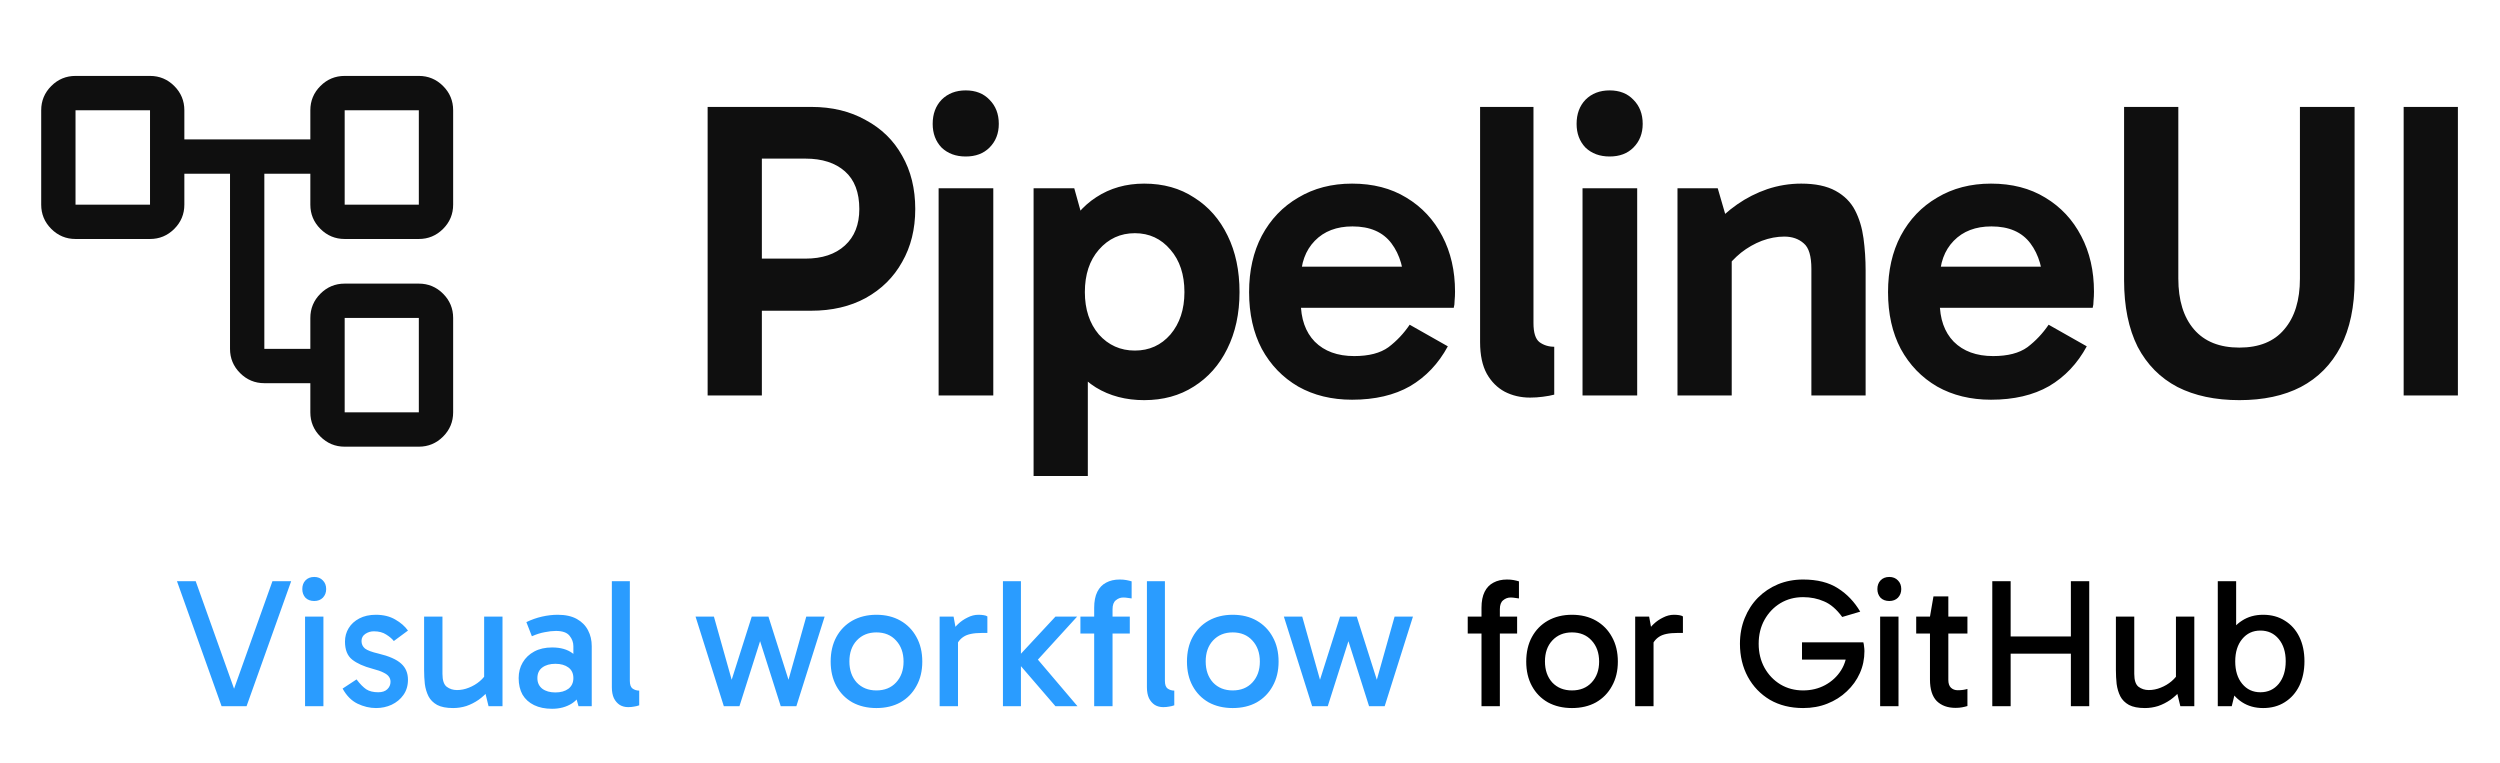 <svg width="177" height="54" viewBox="0 0 177 54" fill="none" xmlns="http://www.w3.org/2000/svg">
<path d="M53.13 18.31H57.03C58.21 18.31 59.14 18 59.82 17.38C60.5 16.76 60.84 15.9 60.84 14.8C60.84 13.62 60.5 12.73 59.82 12.13C59.14 11.53 58.21 11.23 57.03 11.23H53.13L53.94 10.39V28H50.1V7.57H57.45C58.91 7.57 60.19 7.88 61.29 8.5C62.41 9.1 63.27 9.94 63.87 11.02C64.49 12.1 64.8 13.36 64.8 14.8C64.8 16.22 64.49 17.47 63.87 18.55C63.27 19.63 62.41 20.48 61.29 21.1C60.19 21.7 58.9 22 57.42 22H53.13V18.31ZM70.325 28H66.454V13.33H70.325V28ZM66.034 8.77C66.034 8.07 66.245 7.5 66.665 7.06C67.105 6.62 67.674 6.4 68.374 6.4C69.075 6.4 69.635 6.62 70.055 7.06C70.495 7.5 70.715 8.07 70.715 8.77C70.715 9.45 70.495 10.01 70.055 10.45C69.635 10.87 69.075 11.08 68.374 11.08C67.674 11.08 67.105 10.87 66.665 10.45C66.245 10.01 66.034 9.45 66.034 8.77ZM81.008 28.33C79.708 28.33 78.568 28.03 77.588 27.43C76.628 26.83 75.878 25.96 75.338 24.82C74.818 23.66 74.558 22.28 74.558 20.68C74.558 19.12 74.828 17.77 75.368 16.63C75.908 15.47 76.658 14.58 77.618 13.96C78.598 13.32 79.728 13 81.008 13C82.368 13 83.548 13.33 84.548 13.99C85.568 14.63 86.358 15.53 86.918 16.69C87.478 17.83 87.758 19.16 87.758 20.68C87.758 22.2 87.468 23.54 86.888 24.7C86.328 25.84 85.538 26.73 84.518 27.37C83.518 28.01 82.348 28.33 81.008 28.33ZM73.178 33.7V13.33H76.058L77.018 16.78H76.718V24.19H77.018V33.7H73.178ZM80.348 24.82C81.368 24.82 82.208 24.44 82.868 23.68C83.528 22.9 83.858 21.9 83.858 20.68C83.858 19.44 83.528 18.44 82.868 17.68C82.208 16.9 81.368 16.51 80.348 16.51C79.328 16.51 78.478 16.9 77.798 17.68C77.138 18.44 76.808 19.44 76.808 20.68C76.808 21.9 77.138 22.9 77.798 23.68C78.478 24.44 79.328 24.82 80.348 24.82ZM95.726 28.3C94.286 28.3 93.016 27.99 91.916 27.37C90.816 26.73 89.956 25.84 89.336 24.7C88.736 23.56 88.436 22.22 88.436 20.68C88.436 19.16 88.736 17.83 89.336 16.69C89.956 15.53 90.816 14.63 91.916 13.99C93.016 13.33 94.286 13 95.726 13C97.206 13 98.486 13.33 99.566 13.99C100.666 14.65 101.516 15.56 102.116 16.72C102.716 17.86 103.016 19.17 103.016 20.65C103.016 20.87 103.006 21.08 102.986 21.28C102.986 21.48 102.966 21.65 102.926 21.79H91.646V18.88H100.046L99.416 20.35C99.416 19.07 99.116 18.03 98.516 17.23C97.916 16.43 96.996 16.03 95.756 16.03C94.636 16.03 93.746 16.37 93.086 17.05C92.426 17.73 92.096 18.64 92.096 19.78V21.37C92.096 22.57 92.426 23.51 93.086 24.19C93.766 24.87 94.696 25.21 95.876 25.21C96.916 25.21 97.726 25 98.306 24.58C98.886 24.14 99.386 23.61 99.806 22.99L102.506 24.52C101.846 25.74 100.956 26.68 99.836 27.34C98.716 27.98 97.346 28.3 95.726 28.3ZM108.33 28.15C107.67 28.15 107.07 28.01 106.53 27.73C106.01 27.45 105.59 27.03 105.27 26.47C104.95 25.89 104.79 25.14 104.79 24.22V7.57H108.57V22.87C108.57 23.55 108.71 24 108.99 24.22C109.29 24.44 109.64 24.55 110.04 24.55V27.94C109.82 28 109.55 28.05 109.23 28.09C108.93 28.13 108.63 28.15 108.33 28.15ZM115.913 28H112.043V13.33H115.913V28ZM111.623 8.77C111.623 8.07 111.833 7.5 112.253 7.06C112.693 6.62 113.263 6.4 113.963 6.4C114.663 6.4 115.223 6.62 115.643 7.06C116.083 7.5 116.303 8.07 116.303 8.77C116.303 9.45 116.083 10.01 115.643 10.45C115.223 10.87 114.663 11.08 113.963 11.08C113.263 11.08 112.693 10.87 112.253 10.45C111.833 10.01 111.623 9.45 111.623 8.77ZM127.526 13C128.526 13 129.336 13.17 129.956 13.51C130.576 13.85 131.036 14.31 131.336 14.89C131.636 15.47 131.836 16.13 131.936 16.87C132.036 17.61 132.086 18.37 132.086 19.15V28H128.246V19.03C128.246 18.13 128.066 17.53 127.706 17.23C127.346 16.91 126.886 16.75 126.326 16.75C125.806 16.75 125.276 16.85 124.736 17.05C124.216 17.25 123.726 17.53 123.266 17.89C122.826 18.25 122.446 18.65 122.126 19.09L121.676 17.08H122.606V28H118.766V13.33H121.616L122.426 16.12L121.196 16.09C121.736 15.47 122.336 14.93 122.996 14.47C123.656 14.01 124.366 13.65 125.126 13.39C125.906 13.13 126.706 13 127.526 13ZM140.963 28.3C139.523 28.3 138.253 27.99 137.153 27.37C136.053 26.73 135.193 25.84 134.573 24.7C133.973 23.56 133.673 22.22 133.673 20.68C133.673 19.16 133.973 17.83 134.573 16.69C135.193 15.53 136.053 14.63 137.153 13.99C138.253 13.33 139.523 13 140.963 13C142.443 13 143.723 13.33 144.803 13.99C145.903 14.65 146.753 15.56 147.353 16.72C147.953 17.86 148.253 19.17 148.253 20.65C148.253 20.87 148.243 21.08 148.223 21.28C148.223 21.48 148.203 21.65 148.163 21.79H136.883V18.88H145.283L144.653 20.35C144.653 19.07 144.353 18.03 143.753 17.23C143.153 16.43 142.233 16.03 140.993 16.03C139.873 16.03 138.983 16.37 138.323 17.05C137.663 17.73 137.333 18.64 137.333 19.78V21.37C137.333 22.57 137.663 23.51 138.323 24.19C139.003 24.87 139.933 25.21 141.113 25.21C142.153 25.21 142.963 25 143.543 24.58C144.123 24.14 144.623 23.61 145.043 22.99L147.743 24.52C147.083 25.74 146.193 26.68 145.073 27.34C143.953 27.98 142.583 28.3 140.963 28.3ZM158.545 28.33C156.845 28.33 155.385 28.02 154.165 27.4C152.945 26.76 152.005 25.81 151.345 24.55C150.705 23.27 150.385 21.7 150.385 19.84V7.57H154.225V19.72C154.225 21.26 154.595 22.46 155.335 23.32C156.075 24.18 157.145 24.61 158.545 24.61C159.945 24.61 161.005 24.18 161.725 23.32C162.465 22.46 162.835 21.26 162.835 19.72V7.57H166.705V19.84C166.705 21.7 166.375 23.27 165.715 24.55C165.055 25.81 164.115 26.76 162.895 27.4C161.695 28.02 160.245 28.33 158.545 28.33ZM174.019 28H170.179V7.57H174.019V28Z" fill="#0F0F0F"/>
<path d="M21.972 29.194V27.129H18.715C18.047 27.129 17.475 26.89 16.999 26.414C16.523 25.939 16.285 25.366 16.285 24.698V12.302H13.052V14.49C13.052 15.158 12.814 15.73 12.338 16.206C11.862 16.682 11.29 16.92 10.621 16.92H5.347C4.679 16.92 4.107 16.682 3.631 16.206C3.155 15.73 2.917 15.158 2.917 14.49V7.806C2.917 7.137 3.155 6.565 3.631 6.089C4.107 5.613 4.679 5.375 5.347 5.375H10.621C11.29 5.375 11.862 5.613 12.338 6.089C12.814 6.565 13.052 7.137 13.052 7.806V9.871H21.972V7.806C21.972 7.137 22.21 6.565 22.686 6.089C23.162 5.613 23.734 5.375 24.403 5.375H29.653C30.321 5.375 30.893 5.613 31.369 6.089C31.845 6.565 32.083 7.137 32.083 7.806V14.49C32.083 15.158 31.845 15.73 31.369 16.206C30.893 16.682 30.321 16.92 29.653 16.92H24.403C23.734 16.92 23.162 16.682 22.686 16.206C22.21 15.73 21.972 15.158 21.972 14.49V12.302H18.715V24.698H21.972V22.51C21.972 21.842 22.21 21.27 22.686 20.794C23.162 20.318 23.734 20.08 24.403 20.08H29.653C30.321 20.08 30.893 20.318 31.369 20.794C31.845 21.27 32.083 21.842 32.083 22.51V29.194C32.083 29.863 31.845 30.435 31.369 30.911C30.893 31.387 30.321 31.625 29.653 31.625H24.403C23.734 31.625 23.162 31.387 22.686 30.911C22.21 30.435 21.972 29.863 21.972 29.194ZM24.403 14.49H29.653V7.806H24.403V14.49ZM24.403 29.194H29.653V22.51H24.403V29.194ZM5.347 14.49H10.621V7.806H5.347V14.49Z" fill="#0F0F0F"/>
<path d="M15.688 50L12.529 41.147H13.855L16.689 49.09H16.455L19.289 41.147H20.615L17.456 50H15.688ZM22.898 50H21.598V43.656H22.898V50ZM21.403 41.706C21.403 41.455 21.477 41.251 21.624 41.095C21.78 40.93 21.988 40.848 22.248 40.848C22.5 40.848 22.703 40.93 22.859 41.095C23.015 41.251 23.093 41.455 23.093 41.706C23.093 41.949 23.015 42.152 22.859 42.317C22.703 42.473 22.5 42.551 22.248 42.551C21.988 42.551 21.78 42.473 21.624 42.317C21.477 42.152 21.403 41.949 21.403 41.706ZM26.622 50.13C26.18 50.13 25.742 50.026 25.309 49.818C24.884 49.61 24.533 49.255 24.256 48.752L25.244 48.102C25.486 48.423 25.716 48.657 25.933 48.804C26.149 48.943 26.431 49.012 26.778 49.012C27.055 49.012 27.267 48.943 27.415 48.804C27.571 48.657 27.649 48.479 27.649 48.271C27.649 48.132 27.61 48.011 27.532 47.907C27.462 47.803 27.337 47.708 27.155 47.621C26.973 47.526 26.713 47.435 26.375 47.348C25.751 47.183 25.27 46.967 24.932 46.698C24.594 46.429 24.425 46.005 24.425 45.424C24.425 45.077 24.511 44.761 24.685 44.475C24.858 44.189 25.109 43.959 25.439 43.786C25.768 43.613 26.158 43.526 26.609 43.526C27.146 43.526 27.605 43.639 27.987 43.864C28.368 44.081 28.667 44.341 28.884 44.644L27.883 45.385C27.761 45.229 27.584 45.077 27.35 44.93C27.116 44.774 26.821 44.696 26.466 44.696C26.249 44.696 26.05 44.757 25.868 44.878C25.686 44.999 25.595 45.168 25.595 45.385C25.595 45.602 25.677 45.779 25.842 45.918C26.015 46.048 26.327 46.165 26.778 46.269C27.54 46.451 28.082 46.689 28.403 46.984C28.723 47.27 28.884 47.651 28.884 48.128C28.884 48.544 28.775 48.904 28.559 49.207C28.351 49.502 28.073 49.731 27.727 49.896C27.389 50.052 27.02 50.13 26.622 50.13ZM32.08 50.13C31.603 50.13 31.226 50.056 30.949 49.909C30.672 49.753 30.468 49.549 30.338 49.298C30.208 49.038 30.121 48.748 30.078 48.427C30.043 48.106 30.026 47.777 30.026 47.439V43.656H31.326V47.712C31.326 48.163 31.426 48.466 31.625 48.622C31.833 48.778 32.076 48.856 32.353 48.856C32.639 48.856 32.921 48.8 33.198 48.687C33.484 48.574 33.74 48.423 33.965 48.232C34.199 48.033 34.372 47.82 34.485 47.595V48.323H34.277V43.656H35.577V50H34.589L34.316 48.882L34.641 48.843C34.416 49.112 34.164 49.346 33.887 49.545C33.61 49.736 33.319 49.883 33.016 49.987C32.713 50.082 32.401 50.13 32.08 50.13ZM39.087 50.182C38.593 50.182 38.169 50.095 37.813 49.922C37.458 49.749 37.185 49.502 36.994 49.181C36.812 48.852 36.721 48.462 36.721 48.011C36.721 47.595 36.817 47.227 37.007 46.906C37.198 46.577 37.471 46.317 37.826 46.126C38.182 45.935 38.602 45.84 39.087 45.84C39.694 45.84 40.179 45.979 40.543 46.256C40.916 46.525 41.176 46.897 41.323 47.374H40.595V45.749C40.595 45.48 40.504 45.233 40.322 45.008C40.14 44.783 39.82 44.67 39.36 44.67C39.118 44.67 38.849 44.7 38.554 44.761C38.268 44.813 37.969 44.908 37.657 45.047L37.267 44.046C37.623 43.873 37.991 43.743 38.372 43.656C38.754 43.569 39.126 43.526 39.49 43.526C40.036 43.526 40.487 43.626 40.842 43.825C41.198 44.024 41.462 44.293 41.635 44.631C41.809 44.96 41.895 45.333 41.895 45.749V50H40.959L40.634 48.843L41.323 48.648C41.167 49.159 40.89 49.545 40.491 49.805C40.093 50.056 39.625 50.182 39.087 50.182ZM39.321 49.025C39.703 49.025 40.01 48.938 40.244 48.765C40.478 48.583 40.595 48.332 40.595 48.011C40.595 47.682 40.478 47.43 40.244 47.257C40.01 47.084 39.703 46.997 39.321 46.997C38.94 46.997 38.632 47.084 38.398 47.257C38.164 47.43 38.047 47.682 38.047 48.011C38.047 48.332 38.164 48.583 38.398 48.765C38.632 48.938 38.94 49.025 39.321 49.025ZM44.476 50.065C44.251 50.065 44.052 50.013 43.878 49.909C43.705 49.796 43.566 49.636 43.462 49.428C43.367 49.22 43.319 48.964 43.319 48.661V41.147H44.593V48.206C44.593 48.475 44.658 48.657 44.788 48.752C44.927 48.847 45.083 48.895 45.256 48.895V49.935C45.144 49.978 45.022 50.009 44.892 50.026C44.762 50.052 44.624 50.065 44.476 50.065ZM51.247 50L49.245 43.656H50.545L51.858 48.323H51.741L53.223 43.656H54.406L55.888 48.323H55.771L57.084 43.656H58.384L56.382 50H55.277L53.704 45.047H53.925L52.352 50H51.247ZM62.048 50.13C61.407 50.13 60.839 49.996 60.345 49.727C59.86 49.45 59.483 49.064 59.214 48.57C58.946 48.076 58.811 47.5 58.811 46.841C58.811 46.174 58.946 45.593 59.214 45.099C59.483 44.605 59.86 44.219 60.345 43.942C60.839 43.665 61.407 43.526 62.048 43.526C62.698 43.526 63.266 43.665 63.751 43.942C64.237 44.219 64.614 44.605 64.882 45.099C65.16 45.593 65.298 46.174 65.298 46.841C65.298 47.5 65.16 48.076 64.882 48.57C64.614 49.064 64.237 49.45 63.751 49.727C63.266 49.996 62.698 50.13 62.048 50.13ZM62.048 48.882C62.629 48.882 63.093 48.696 63.439 48.323C63.795 47.942 63.972 47.448 63.972 46.841C63.972 46.226 63.795 45.727 63.439 45.346C63.093 44.965 62.629 44.774 62.048 44.774C61.476 44.774 61.013 44.965 60.657 45.346C60.311 45.719 60.137 46.213 60.137 46.828C60.137 47.443 60.311 47.942 60.657 48.323C61.013 48.696 61.476 48.882 62.048 48.882ZM67.514 43.656L67.826 45.372V50H66.526V43.656H67.514ZM67.631 45.905L67.319 45.762V44.813L67.436 44.67C67.523 44.514 67.657 44.349 67.839 44.176C68.03 43.994 68.251 43.842 68.502 43.721C68.754 43.591 69.009 43.526 69.269 43.526C69.399 43.526 69.521 43.535 69.633 43.552C69.755 43.569 69.846 43.6 69.906 43.643V44.813H69.503C68.914 44.813 68.485 44.904 68.216 45.086C67.948 45.259 67.753 45.532 67.631 45.905ZM71.97 46.802V46.62L74.726 43.656H76.26L73.166 47.049L73.049 46.191L76.286 50H74.726L71.97 46.802ZM71.008 41.147H72.282V50H71.008V41.147ZM77.468 50V43.032C77.468 42.573 77.542 42.196 77.689 41.901C77.837 41.606 78.045 41.39 78.313 41.251C78.582 41.104 78.903 41.03 79.275 41.03C79.449 41.03 79.605 41.043 79.743 41.069C79.882 41.095 80.008 41.125 80.12 41.16V42.369C80.025 42.352 79.93 42.339 79.834 42.33C79.748 42.313 79.644 42.304 79.522 42.304C79.332 42.304 79.158 42.369 79.002 42.499C78.846 42.62 78.768 42.833 78.768 43.136V50H77.468ZM79.99 44.852H76.493V43.656H79.99V44.852ZM82.359 50.065C82.134 50.065 81.934 50.013 81.761 49.909C81.588 49.796 81.449 49.636 81.345 49.428C81.25 49.22 81.202 48.964 81.202 48.661V41.147H82.476V48.206C82.476 48.475 82.541 48.657 82.671 48.752C82.81 48.847 82.966 48.895 83.139 48.895V49.935C83.026 49.978 82.905 50.009 82.775 50.026C82.645 50.052 82.507 50.065 82.359 50.065ZM87.274 50.13C86.633 50.13 86.065 49.996 85.571 49.727C85.086 49.45 84.709 49.064 84.44 48.57C84.171 48.076 84.037 47.5 84.037 46.841C84.037 46.174 84.171 45.593 84.44 45.099C84.709 44.605 85.086 44.219 85.571 43.942C86.065 43.665 86.633 43.526 87.274 43.526C87.924 43.526 88.492 43.665 88.977 43.942C89.462 44.219 89.839 44.605 90.108 45.099C90.385 45.593 90.524 46.174 90.524 46.841C90.524 47.5 90.385 48.076 90.108 48.57C89.839 49.064 89.462 49.45 88.977 49.727C88.492 49.996 87.924 50.13 87.274 50.13ZM87.274 48.882C87.855 48.882 88.318 48.696 88.665 48.323C89.02 47.942 89.198 47.448 89.198 46.841C89.198 46.226 89.02 45.727 88.665 45.346C88.318 44.965 87.855 44.774 87.274 44.774C86.702 44.774 86.238 44.965 85.883 45.346C85.536 45.719 85.363 46.213 85.363 46.828C85.363 47.443 85.536 47.942 85.883 48.323C86.238 48.696 86.702 48.882 87.274 48.882ZM92.9 50L90.898 43.656H92.198L93.511 48.323H93.394L94.876 43.656H96.059L97.541 48.323H97.424L98.737 43.656H100.037L98.035 50H96.93L95.358 45.047H95.579L94.005 50H92.9Z" fill="#2A9CFF"/>
<path d="M104.89 50V43.032C104.89 42.573 104.964 42.196 105.111 41.901C105.258 41.606 105.466 41.39 105.735 41.251C106.004 41.104 106.324 41.03 106.697 41.03C106.87 41.03 107.026 41.043 107.165 41.069C107.304 41.095 107.429 41.125 107.542 41.16V42.369C107.447 42.352 107.351 42.339 107.256 42.33C107.169 42.313 107.065 42.304 106.944 42.304C106.753 42.304 106.58 42.369 106.424 42.499C106.268 42.62 106.19 42.833 106.19 43.136V50H104.89ZM107.412 44.852H103.915V43.656H107.412V44.852ZM111.294 50.13C110.652 50.13 110.085 49.996 109.591 49.727C109.105 49.45 108.728 49.064 108.46 48.57C108.191 48.076 108.057 47.5 108.057 46.841C108.057 46.174 108.191 45.593 108.46 45.099C108.728 44.605 109.105 44.219 109.591 43.942C110.085 43.665 110.652 43.526 111.294 43.526C111.944 43.526 112.511 43.665 112.997 43.942C113.482 44.219 113.859 44.605 114.128 45.099C114.405 45.593 114.544 46.174 114.544 46.841C114.544 47.5 114.405 48.076 114.128 48.57C113.859 49.064 113.482 49.45 112.997 49.727C112.511 49.996 111.944 50.13 111.294 50.13ZM111.294 48.882C111.874 48.882 112.338 48.696 112.685 48.323C113.04 47.942 113.218 47.448 113.218 46.841C113.218 46.226 113.04 45.727 112.685 45.346C112.338 44.965 111.874 44.774 111.294 44.774C110.722 44.774 110.258 44.965 109.903 45.346C109.556 45.719 109.383 46.213 109.383 46.828C109.383 47.443 109.556 47.942 109.903 48.323C110.258 48.696 110.722 48.882 111.294 48.882ZM116.759 43.656L117.071 45.372V50H115.771V43.656H116.759ZM116.876 45.905L116.564 45.762V44.813L116.681 44.67C116.768 44.514 116.902 44.349 117.084 44.176C117.275 43.994 117.496 43.842 117.747 43.721C117.999 43.591 118.254 43.526 118.514 43.526C118.644 43.526 118.766 43.535 118.878 43.552C119 43.569 119.091 43.6 119.151 43.643V44.813H118.748C118.159 44.813 117.73 44.904 117.461 45.086C117.193 45.259 116.998 45.532 116.876 45.905ZM127.66 50.13C126.767 50.13 125.983 49.935 125.307 49.545C124.64 49.146 124.12 48.605 123.747 47.92C123.374 47.227 123.188 46.447 123.188 45.58C123.188 44.921 123.301 44.315 123.526 43.76C123.751 43.205 124.063 42.724 124.462 42.317C124.869 41.91 125.342 41.593 125.879 41.368C126.425 41.143 127.019 41.03 127.66 41.03C128.665 41.03 129.489 41.238 130.13 41.654C130.771 42.061 131.296 42.612 131.703 43.305L130.429 43.682C130.03 43.136 129.601 42.768 129.142 42.577C128.691 42.378 128.197 42.278 127.66 42.278C127.062 42.278 126.525 42.421 126.048 42.707C125.58 42.993 125.207 43.383 124.93 43.877C124.653 44.371 124.514 44.939 124.514 45.58C124.514 46.213 124.653 46.78 124.93 47.283C125.207 47.777 125.58 48.167 126.048 48.453C126.525 48.739 127.062 48.882 127.66 48.882C128.232 48.882 128.752 48.756 129.22 48.505C129.697 48.245 130.074 47.894 130.351 47.452C130.628 47.01 130.767 46.507 130.767 45.944L130.962 46.698H127.582V45.476H131.924C131.95 45.563 131.967 45.662 131.976 45.775C131.993 45.888 132.002 45.996 132.002 46.1C132.002 46.655 131.894 47.175 131.677 47.66C131.46 48.145 131.153 48.574 130.754 48.947C130.364 49.32 129.905 49.61 129.376 49.818C128.856 50.026 128.284 50.13 127.66 50.13ZM134.414 50H133.114V43.656H134.414V50ZM132.919 41.706C132.919 41.455 132.993 41.251 133.14 41.095C133.296 40.93 133.504 40.848 133.764 40.848C134.015 40.848 134.219 40.93 134.375 41.095C134.531 41.251 134.609 41.455 134.609 41.706C134.609 41.949 134.531 42.152 134.375 42.317C134.219 42.473 134.015 42.551 133.764 42.551C133.504 42.551 133.296 42.473 133.14 42.317C132.993 42.152 132.919 41.949 132.919 41.706ZM138.449 50.117C137.895 50.117 137.453 49.957 137.123 49.636C136.803 49.307 136.642 48.8 136.642 48.115V43.734V43.656L136.889 42.226H137.942V48.141C137.942 48.384 138.003 48.566 138.124 48.687C138.254 48.808 138.415 48.869 138.605 48.869C138.753 48.869 138.883 48.86 138.995 48.843C139.108 48.826 139.208 48.804 139.294 48.778V49.987C139.182 50.022 139.056 50.052 138.917 50.078C138.787 50.104 138.631 50.117 138.449 50.117ZM135.667 44.852V43.656H139.294V44.852H135.667ZM146.618 50V41.147H147.918V50H146.618ZM141.054 50V41.147H142.354V50H141.054ZM141.912 46.282V45.06H147.008V46.282H141.912ZM151.86 50.13C151.384 50.13 151.007 50.056 150.729 49.909C150.452 49.753 150.248 49.549 150.118 49.298C149.988 49.038 149.902 48.748 149.858 48.427C149.824 48.106 149.806 47.777 149.806 47.439V43.656H151.106V47.712C151.106 48.163 151.206 48.466 151.405 48.622C151.613 48.778 151.856 48.856 152.133 48.856C152.419 48.856 152.701 48.8 152.978 48.687C153.264 48.574 153.52 48.423 153.745 48.232C153.979 48.033 154.153 47.82 154.265 47.595V48.323H154.057V43.656H155.357V50H154.369L154.096 48.882L154.421 48.843C154.196 49.112 153.945 49.346 153.667 49.545C153.39 49.736 153.1 49.883 152.796 49.987C152.493 50.082 152.181 50.13 151.86 50.13ZM160.23 50.13C159.658 50.13 159.159 49.991 158.735 49.714C158.31 49.437 157.976 49.051 157.734 48.557C157.5 48.054 157.383 47.474 157.383 46.815C157.383 46.156 157.5 45.58 157.734 45.086C157.976 44.592 158.31 44.211 158.735 43.942C159.159 43.665 159.658 43.526 160.23 43.526C160.819 43.526 161.33 43.665 161.764 43.942C162.206 44.211 162.548 44.592 162.791 45.086C163.033 45.58 163.155 46.156 163.155 46.815C163.155 47.474 163.033 48.054 162.791 48.557C162.548 49.051 162.206 49.437 161.764 49.714C161.33 49.991 160.819 50.13 160.23 50.13ZM157.019 50V41.147H158.319V45.112H158.189V48.726H158.319L158.007 50H157.019ZM160.035 49.012C160.572 49.012 161.005 48.813 161.335 48.414C161.664 48.007 161.829 47.474 161.829 46.815C161.829 46.165 161.664 45.641 161.335 45.242C161.005 44.843 160.572 44.644 160.035 44.644C159.506 44.644 159.077 44.843 158.748 45.242C158.418 45.641 158.254 46.169 158.254 46.828C158.254 47.487 158.418 48.015 158.748 48.414C159.077 48.813 159.506 49.012 160.035 49.012Z" fill="black"/>
</svg>
